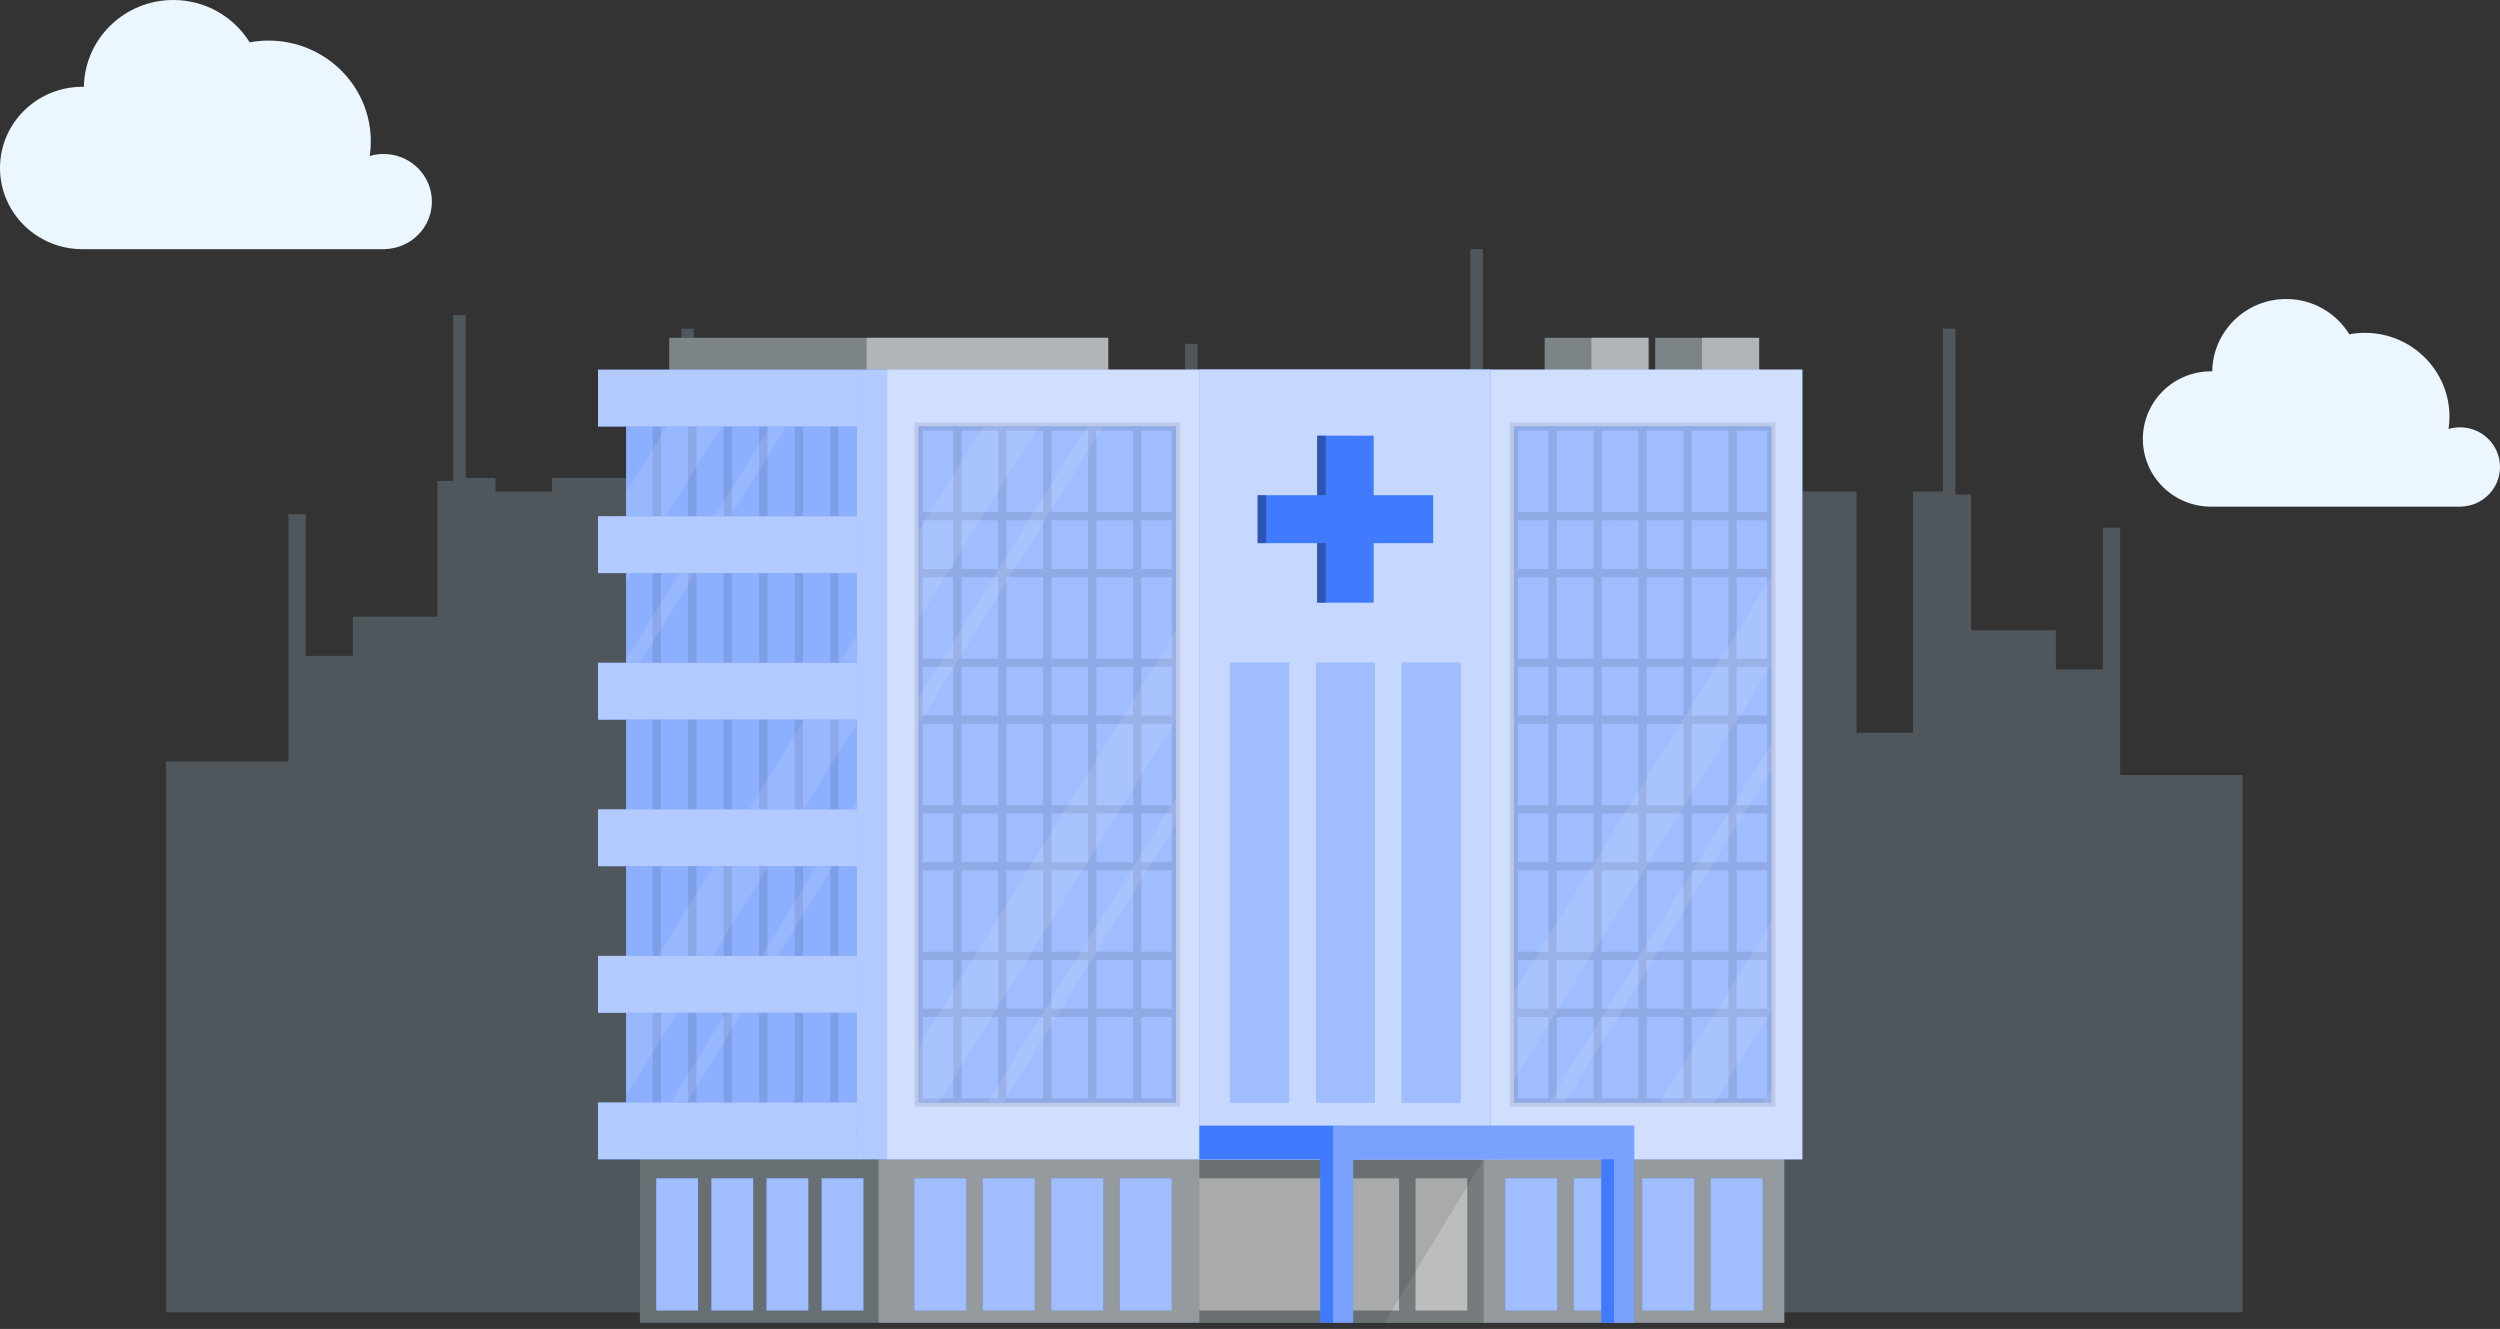 <svg width="301" height="160" viewBox="0 0 301 160" fill="none" xmlns="http://www.w3.org/2000/svg">
<rect x="0" y="0" width="301" height="160" fill="#333333" stroke="none"/>
<path opacity="0.2" d="M270 158V93.314H255.267V63.535H253.189V80.603H247.523V75.883H237.323V59.541H235.435V39.567H233.923V59.178H230.334V88.23H223.535V59.178H211.257V83.746H198.368V53.968H196.291V71.036H190.624V66.316H180.424V49.973H178.536V30H177.024V49.61H173.435V78.662H166.636V49.61H154.358V77.712H146.079V61.37H144.19V41.397H142.679V61.008H139.09V90.059H132.291V61.008H120.013V90.059H113.969V93.314H103.38V63.535H101.303V80.603H95.636V75.883H85.436V59.541H83.548V39.567H82.036V59.178H78.743V57.542H66.465V59.178H59.666V57.542H56.077V37.932H54.565V57.906H52.676V74.247H42.477V78.968H36.81V61.9H34.733V91.678H20V158H270Z" fill="#C7E6FF"/>
<path d="M211.803 40.669H199.289V47.931H211.803V40.669Z" fill="#263238"/>
<path opacity="0.4" d="M211.803 40.669H199.289V47.931H211.803V40.669Z" fill="white"/>
<path opacity="0.4" d="M211.802 40.669H204.918V47.931H211.802V40.669Z" fill="white"/>
<path d="M198.49 40.669H185.977V47.931H198.49V40.669Z" fill="#263238"/>
<path opacity="0.4" d="M198.49 40.669H185.977V47.931H198.49V40.669Z" fill="white"/>
<path opacity="0.4" d="M198.49 40.669H191.605V47.931H198.49V40.669Z" fill="white"/>
<path d="M133.435 40.669H80.574V47.931H133.435V40.669Z" fill="#263238"/>
<path opacity="0.4" d="M133.435 40.669H80.574V47.931H133.435V40.669Z" fill="white"/>
<path opacity="0.4" d="M133.432 40.669H104.352V47.931H133.432V40.669Z" fill="white"/>
<path d="M214.835 136.159H77.043V159.263H214.835V136.159Z" fill="#263238"/>
<path opacity="0.3" d="M214.835 136.159H77.043V159.263H214.835V136.159Z" fill="white"/>
<path opacity="0.3" d="M214.837 136.159H105.785V159.263H214.837V136.159Z" fill="white"/>
<path opacity="0.2" d="M178.628 139.586H144.402V159.263H178.628V139.586Z" fill="black"/>
<path d="M141.075 141.869H134.824V157.789H141.075V141.869Z" fill="#407BFF"/>
<path d="M132.829 141.869H126.578V157.789H132.829V141.869Z" fill="#407BFF"/>
<path d="M124.587 141.869H118.336V157.789H124.587V141.869Z" fill="#407BFF"/>
<path d="M116.341 141.869H110.09V157.789H116.341V141.869Z" fill="#407BFF"/>
<path d="M212.224 141.869H205.973V157.789H212.224V141.869Z" fill="#407BFF"/>
<path d="M203.978 141.869H197.727V157.789H203.978V141.869Z" fill="#407BFF"/>
<path d="M195.735 141.869H189.484V157.789H195.735V141.869Z" fill="#407BFF"/>
<path d="M187.489 141.869H181.238V157.789H187.489V141.869Z" fill="#407BFF"/>
<path d="M103.959 141.869H98.926V157.789H103.959V141.869Z" fill="#407BFF"/>
<path d="M97.322 141.869H92.289V157.789H97.322V141.869Z" fill="#407BFF"/>
<path d="M90.681 141.869H85.648V157.789H90.681V141.869Z" fill="#407BFF"/>
<path d="M84.045 141.869H79.012V157.789H84.045V141.869Z" fill="#407BFF"/>
<g opacity="0.5">
<path d="M141.075 141.869H134.824V157.789H141.075V141.869Z" fill="white"/>
<path d="M132.829 141.869H126.578V157.789H132.829V141.869Z" fill="white"/>
<path d="M124.587 141.869H118.336V157.789H124.587V141.869Z" fill="white"/>
<path d="M116.341 141.869H110.09V157.789H116.341V141.869Z" fill="white"/>
</g>
<g opacity="0.5">
<path d="M212.224 141.869H205.973V157.789H212.224V141.869Z" fill="white"/>
<path d="M203.978 141.869H197.727V157.789H203.978V141.869Z" fill="white"/>
<path d="M195.735 141.869H189.484V157.789H195.735V141.869Z" fill="white"/>
<path d="M187.489 141.869H181.238V157.789H187.489V141.869Z" fill="white"/>
</g>
<g opacity="0.5">
<path d="M103.959 141.869H98.926V157.789H103.959V141.869Z" fill="white"/>
<path d="M97.322 141.869H92.289V157.789H97.322V141.869Z" fill="white"/>
<path d="M90.681 141.869H85.648V157.789H90.681V141.869Z" fill="white"/>
<path d="M84.045 141.869H79.012V157.789H84.045V141.869Z" fill="white"/>
</g>
<g opacity="0.5">
<path d="M176.65 141.869H170.43V157.789H176.65V141.869Z" fill="white"/>
<path d="M168.447 141.869H162.227V157.789H168.447V141.869Z" fill="white"/>
<path d="M160.244 141.869H144.402V157.789H160.244V141.869Z" fill="white"/>
</g>
<path opacity="0.1" d="M178.628 139.586L166.695 159.263H144.402V139.586H178.628Z" fill="black"/>
<path d="M104.896 47.931H75.383V135.528H104.896V47.931Z" fill="#407BFF"/>
<path opacity="0.4" d="M104.896 47.931H75.383V135.528H104.896V47.931Z" fill="white"/>
<path opacity="0.1" d="M79.078 47.931V135.528" stroke="black" stroke-miterlimit="10"/>
<path opacity="0.1" d="M83.352 47.931V135.528" stroke="black" stroke-miterlimit="10"/>
<path opacity="0.1" d="M87.625 47.931V135.528" stroke="black" stroke-miterlimit="10"/>
<path opacity="0.1" d="M91.906 47.931V135.528" stroke="black" stroke-miterlimit="10"/>
<path opacity="0.1" d="M96.18 47.931V135.528" stroke="black" stroke-miterlimit="10"/>
<path opacity="0.1" d="M100.457 47.931V135.528" stroke="black" stroke-miterlimit="10"/>
<g opacity="0.1">
<path d="M88.987 47.929L75.379 69.873V59.249L82.397 47.929H88.987Z" fill="white"/>
<path d="M96.787 47.929L75.379 82.451V79.354L94.866 47.929H96.787Z" fill="white"/>
</g>
<g opacity="0.1">
<path d="M104.892 73.665V84.29L75.379 131.889V121.264L104.892 73.665Z" fill="white"/>
<path d="M104.891 93.776V96.877L80.927 135.526H79L104.891 93.776Z" fill="white"/>
</g>
<path d="M217.001 44.504H103.172V139.585H217.001V44.504Z" fill="#407BFF"/>
<path d="M72 139.585H103.172V132.732H72V139.585Z" fill="#407BFF"/>
<path d="M72 51.358L103.172 51.358V44.504H72V51.358Z" fill="#407BFF"/>
<path d="M72 69.003H103.172V62.149H72V69.003Z" fill="#407BFF"/>
<path d="M72 86.649H103.172V79.795H72V86.649Z" fill="#407BFF"/>
<path d="M72 104.294H103.172V97.441H72V104.294Z" fill="#407BFF"/>
<path d="M72 121.94H103.172V115.086H72V121.94Z" fill="#407BFF"/>
<g opacity="0.6">
<path d="M72 139.585H103.172V132.732H72V139.585Z" fill="white"/>
<path d="M72 51.358L103.172 51.358V44.504H72V51.358Z" fill="white"/>
<path d="M72 69.003H103.172V62.149H72V69.003Z" fill="white"/>
<path d="M72 86.649H103.172V79.795H72V86.649Z" fill="white"/>
<path d="M72 104.294H103.172V97.441H72V104.294Z" fill="white"/>
<path d="M72 121.94H103.172V115.086H72V121.94Z" fill="white"/>
</g>
<path opacity="0.6" d="M217.001 44.504H103.172V139.585H217.001V44.504Z" fill="white"/>
<path opacity="0.4" d="M217.001 44.504H106.836V139.585H217.001V44.504Z" fill="white"/>
<path d="M179.462 44.504H144.402V139.585H179.462V44.504Z" fill="#407BFF"/>
<path d="M213.255 51.355H182.273V132.734H213.255V51.355Z" fill="#407BFF"/>
<path opacity="0.5" d="M213.255 51.355H182.273V132.734H213.255V51.355Z" fill="white"/>
<g opacity="0.1">
<path d="M186.934 51.357V132.732" stroke="black" stroke-miterlimit="10"/>
<path d="M192.352 51.357V132.732" stroke="black" stroke-miterlimit="10"/>
<path d="M197.766 51.357V132.732" stroke="black" stroke-miterlimit="10"/>
<path d="M203.18 51.357V132.732" stroke="black" stroke-miterlimit="10"/>
<path d="M208.594 51.357V132.732" stroke="black" stroke-miterlimit="10"/>
<path d="M213.256 51.357H182.273V132.732H213.256V51.357Z" stroke="black" stroke-miterlimit="10"/>
<path d="M213.256 62.15H182.273" stroke="black" stroke-miterlimit="10"/>
<path d="M182.273 69.003H213.256" stroke="black" stroke-miterlimit="10"/>
<path d="M213.256 79.795H182.273" stroke="black" stroke-miterlimit="10"/>
<path d="M182.273 86.649H213.256" stroke="black" stroke-miterlimit="10"/>
<path d="M213.256 97.441H182.273" stroke="black" stroke-miterlimit="10"/>
<path d="M182.273 104.295H213.256" stroke="black" stroke-miterlimit="10"/>
<path d="M213.256 115.086H182.273" stroke="black" stroke-miterlimit="10"/>
<path d="M182.273 121.94H213.256" stroke="black" stroke-miterlimit="10"/>
</g>
<g opacity="0.1">
<path d="M213.255 69.471V80.096L182.273 130.059V119.43L213.255 69.471Z" fill="white"/>
<path d="M213.258 89.576V92.678L188.423 132.734H186.496L213.258 89.576Z" fill="white"/>
</g>
<g opacity="0.1">
<path d="M213.257 111.042V121.666L206.393 132.734H199.809L213.257 111.042Z" fill="white"/>
<path d="M213.258 131.147V132.734H212.273L213.258 131.147Z" fill="white"/>
</g>
<path d="M141.583 51.355H110.602V132.734H141.583V51.355Z" fill="#407BFF"/>
<path opacity="0.5" d="M141.583 51.355H110.602V132.734H141.583V51.355Z" fill="white"/>
<g opacity="0.1">
<path d="M115.266 51.357V132.732" stroke="black" stroke-miterlimit="10"/>
<path d="M120.68 51.357V132.732" stroke="black" stroke-miterlimit="10"/>
<path d="M126.094 51.357V132.732" stroke="black" stroke-miterlimit="10"/>
<path d="M131.508 51.357V132.732" stroke="black" stroke-miterlimit="10"/>
<path d="M136.922 51.357V132.732" stroke="black" stroke-miterlimit="10"/>
<path d="M141.585 51.357H110.602V132.732H141.585V51.357Z" stroke="black" stroke-miterlimit="10"/>
<path d="M141.585 62.15H110.602" stroke="black" stroke-miterlimit="10"/>
<path d="M110.602 69.003H141.585" stroke="black" stroke-miterlimit="10"/>
<path d="M141.585 79.795H110.602" stroke="black" stroke-miterlimit="10"/>
<path d="M110.602 86.649H141.585" stroke="black" stroke-miterlimit="10"/>
<path d="M141.585 97.441H110.602" stroke="black" stroke-miterlimit="10"/>
<path d="M110.602 104.294H141.585" stroke="black" stroke-miterlimit="10"/>
<path d="M141.585 115.086H110.602" stroke="black" stroke-miterlimit="10"/>
<path d="M110.602 121.94H141.585" stroke="black" stroke-miterlimit="10"/>
</g>
<g opacity="0.1">
<path d="M124.992 51.355L110.602 74.562V63.943L118.408 51.355H124.992Z" fill="white"/>
<path d="M132.798 51.355L110.602 87.15V84.048L130.871 51.355H132.798Z" fill="white"/>
</g>
<g opacity="0.1">
<path d="M141.583 75.999V86.619L112.992 132.734H110.602V125.958L141.583 75.999Z" fill="white"/>
<path d="M141.585 96.099V99.206L120.794 132.734H118.867L141.585 96.099Z" fill="white"/>
</g>
<path opacity="0.7" d="M179.462 44.504H144.402V139.585H179.462V44.504Z" fill="white"/>
<path d="M196.762 135.526H195.216H160.495H160.494H158.947H144.402V139.585H158.947V159.264H160.494H161.374H162.921V139.587H192.789V159.264H194.336H195.216H196.762V139.585V135.526Z" fill="#407BFF"/>
<path opacity="0.3" d="M196.761 135.526V159.264H194.334V139.587H162.919V159.264H160.492V135.526H196.761Z" fill="white"/>
<path d="M155.211 79.795H148.145V132.733H155.211V79.795Z" fill="#407BFF"/>
<path d="M165.523 79.795H158.457V132.733H165.523V79.795Z" fill="#407BFF"/>
<path d="M175.832 79.795H168.766V132.733H175.832V79.795Z" fill="#407BFF"/>
<g opacity="0.5">
<path d="M155.211 79.795H148.145V132.733H155.211V79.795Z" fill="white"/>
<path d="M165.523 79.795H158.457V132.733H165.523V79.795Z" fill="white"/>
<path d="M175.832 79.795H168.766V132.733H175.832V79.795Z" fill="white"/>
</g>
<path d="M172.557 59.621H171.526H165.39V52.454H164.359H159.613H158.581V59.621H152.446H151.414V65.398H152.446H158.581V72.565H159.613H164.359H165.39V65.398H171.526H172.557V59.621Z" fill="#407BFF"/>
<path opacity="0.3" d="M152.446 59.622H151.41V65.398H152.446V59.622Z" fill="black"/>
<path opacity="0.3" d="M159.616 52.455H158.586V59.622H159.616V52.455Z" fill="black"/>
<path opacity="0.3" d="M159.616 65.398H158.586V72.565H159.616V65.398Z" fill="black"/>
<path d="M52 24.27C52 21.105 49.396 18.54 46.184 18.54C45.603 18.54 45.044 18.626 44.514 18.782C44.599 18.207 44.645 17.621 44.645 17.022C44.645 10.32 39.131 4.887 32.329 4.887C31.553 4.887 30.796 4.961 30.06 5.097C28.167 2.044 24.764 0 20.868 0C14.971 0 10.188 4.669 10.1 10.459C10.04 10.457 9.981 10.45 9.921 10.45C4.442 10.45 0 14.826 0 20.225C0 25.624 4.442 30 9.921 30H46.355L46.348 29.992C49.484 29.906 52 27.38 52 24.27Z" fill="#EBF6FF"/>
<path d="M301 56.225C301 53.587 298.847 51.449 296.191 51.449C295.71 51.449 295.247 51.521 294.809 51.652C294.879 51.172 294.918 50.684 294.918 50.185C294.918 44.6 290.358 40.073 284.734 40.073C284.092 40.073 283.466 40.135 282.858 40.248C281.292 37.704 278.479 36 275.257 36C270.381 36 266.425 39.891 266.352 44.715C266.302 44.714 266.254 44.708 266.204 44.708C261.673 44.708 258 48.355 258 52.854C258 57.353 261.673 61 266.204 61H296.332L296.326 60.993C298.919 60.921 301 58.816 301 56.225Z" fill="#EBF6FF"/>
</svg>
